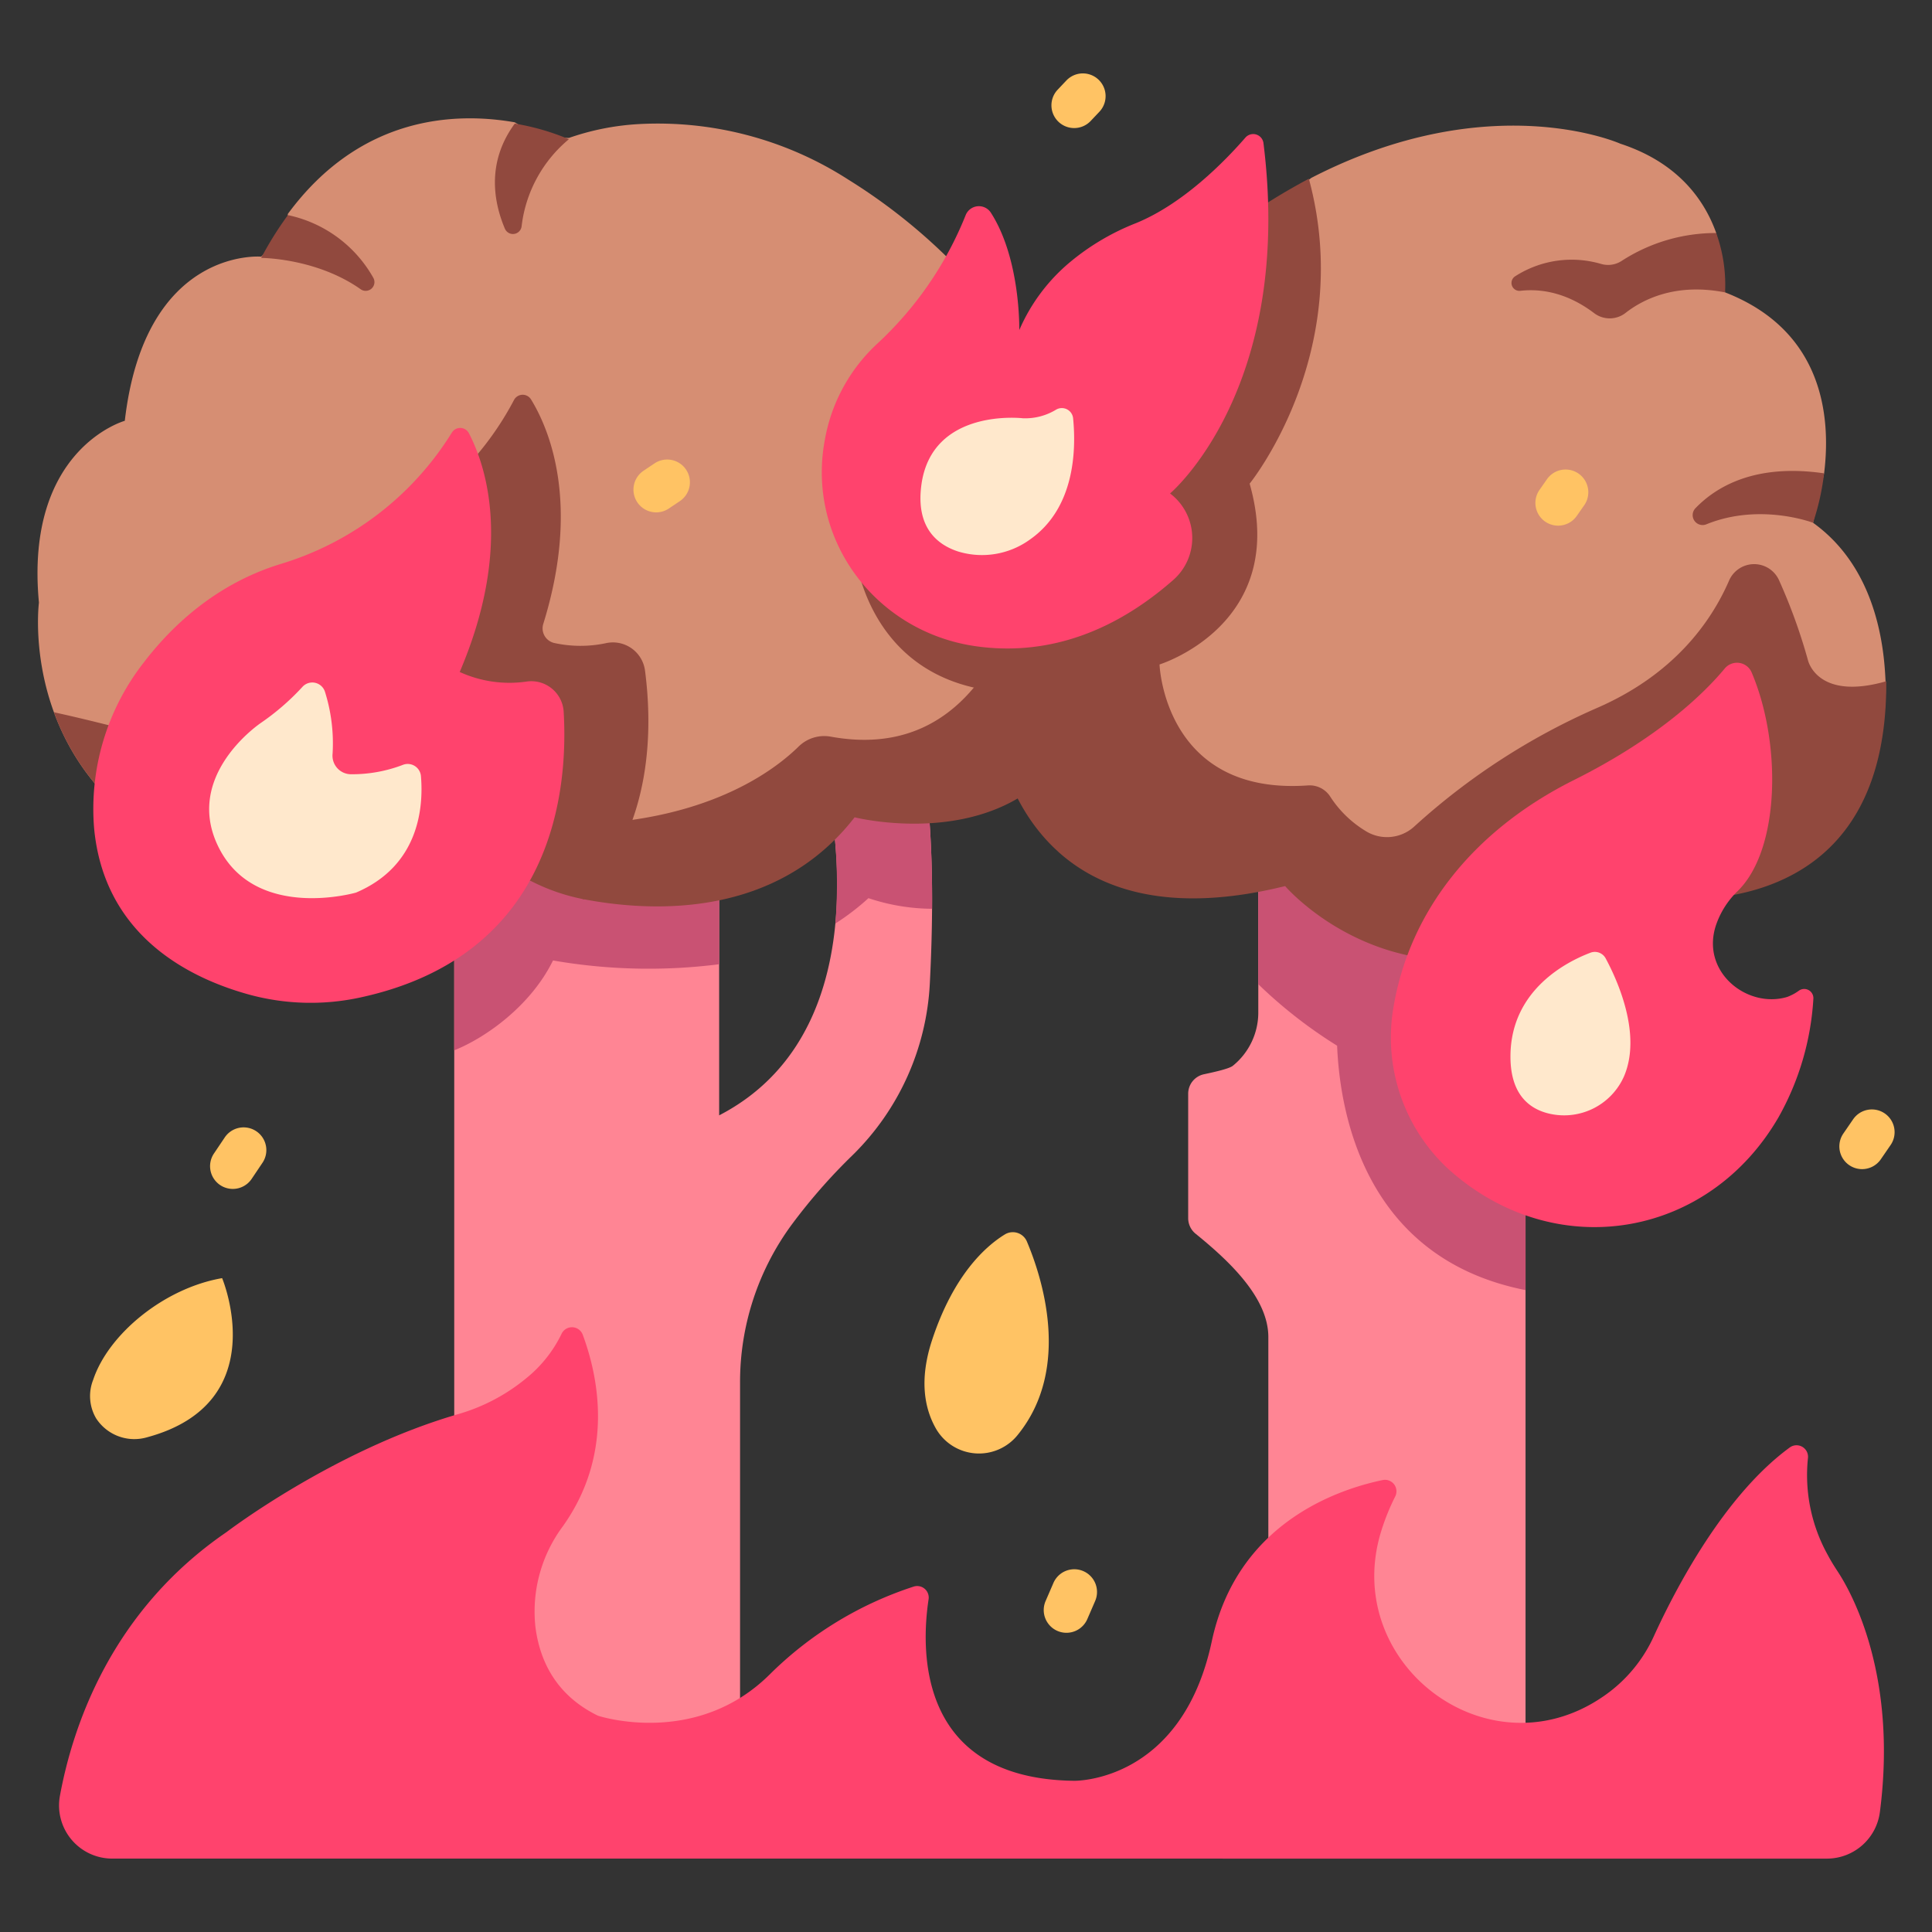<svg id="Flat" height="512" viewBox="0 0 340 340" width="512" xmlns="http://www.w3.org/2000/svg"><rect x="0" y="0" width="340" height="340" fill="#333333" stroke="none"/><path d="m79.938 144.9v176.668h50.3v-78.352a46.716 46.716 0 0 1 9.163-27.8 100.235 100.235 0 0 1 10.638-12.126 45.569 45.569 0 0 0 13.6-30.327c.648-12.589.747-28.706-1.657-41.156l-17.362 2.454s13.019 45.937-18.062 62.025v-53.435z" fill="#ff8594"/><path d="m144.622 134.263a86.552 86.552 0 0 1 2.391 28.259 42.747 42.747 0 0 0 5.82-4.46 36.045 36.045 0 0 0 11.2 1.87c.062-9.566-.416-19.685-2.045-28.123z" fill="#c95273"/><path d="m79.938 184.839c5.645-2.267 13.5-7.9 17.383-15.813a98.293 98.293 0 0 0 29.239.665v-26.84l-46.622 2.049z" fill="#c95273"/><path d="m221.439 147.759v30.253a12.065 12.065 0 0 1 -4.486 9.554c-.654.51-3.048 1.053-5.082 1.487a3.5 3.5 0 0 0 -2.771 3.426v21.909a3.527 3.527 0 0 0 1.318 2.738l.024.02c5.5 4.47 12.765 11.057 12.765 18.146v86.276h45.263v-165.63z" fill="#ff8594"/><path d="m221.439 147.759v25.446a82.72 82.72 0 0 0 13.871 10.824c.488 11.9 4.887 37.423 33.16 43.006v-71.1z" fill="#c95273"/><path d="m285.156 25.29s-22.847-10.234-54.389 6.017c0 0-15.559 11.965-24.1 19.64l-29.524 75.89 11.216 20.922c7.364 6.692 17.89 10.785 38.149 5.917 0 0 22.824 28.3 60.419 1.915 0 0 24.815 7.221 38.509-12.941a38.537 38.537 0 0 0 6.332-23.85c-.48-8.57-3.115-19.922-12.7-26.8l1.946-8.7c1.212-9.75-.023-25.077-17.426-31.845l-1.561-10.453c-2.051-5.742-6.65-12.367-16.871-15.712z" fill="#d68e73"/><path d="m331.949 119.889c-12.148 3.494-13.766-3.666-13.766-3.666v.008a98.214 98.214 0 0 0 -5.093-14.1 4.807 4.807 0 0 0 -8.813.068c-3.166 7.275-9.719 16.52-23.251 22.4a117.744 117.744 0 0 0 -32.142 20.857 7.106 7.106 0 0 1 -8.639.735 19.3 19.3 0 0 1 -6.111-5.946 4.3 4.3 0 0 0 -3.966-2.024c-25.313 1.8-26.109-21.287-26.109-21.287s22.894-7.063 15.857-31.82c0 0 18.7-23.055 10.422-53.663a116.849 116.849 0 0 0 -24.371 17.349l-.009.008-17.971 46.084-12.863 32.985s1.178 13.1 11.146 22.046v.009c7.405 6.645 19.662 11 39.89 6.006 0 0 24.136 28.3 61.564 1.675.004 0 44.517 8.976 44.225-37.724z" fill="#91493e"/><path d="m45.962 45.167s-20.444-1.778-24 28.888c0 0-17.658 4.889-15.111 32 0 0-2.456 18.826 11.453 33.652 0 0 33.97 18.021 76.186 12.867l9.583 4.227c12.225 2.351 32.5 2.792 46.278-14.97 0 0 34.122 9.92 40.84-22.7 0 0 .168-9.219-.153-15.376l-19.194-53.03a100.421 100.421 0 0 0 -22.512-19.087 61.924 61.924 0 0 0 -36.932-9.8 44.861 44.861 0 0 0 -12.287 2.438 18.209 18.209 0 0 1 -9.523-2.752c-10.351-1.815-27.122-1.254-39.923 16.106-.386 2.77-2.284 5.213-4.705 7.537z" fill="#d68e73"/><g fill="#91493e"><path d="m146.214 129.641a6.43 6.43 0 0 0 -5.663 1.732c-6.628 6.508-29.007 22.408-79.776 7.713-28.3-8.191-43.319-12.012-51.284-13.74a41.894 41.894 0 0 0 8.814 14.361s34.024 20.251 76.24 15.1l8.055 3.419c12.224 2.351 34.023 3.369 47.8-14.393 0 0 35.412 8.939 42.129-23.682 0 0-1.173-10.238-1.494-16.395l-5.5-15.206c-1.688-.579-2.682-.9-2.682-.9s-2.391 48.22-36.639 41.991z"/><path d="m192.526 120.369a62.577 62.577 0 0 0 .988-15.871 58.14 58.14 0 0 0 -.9-9.791l-42.266 1.854s2.283 32.672 42.178 23.808z"/><path d="m106.576 113.2a21.576 21.576 0 0 1 -9.011-.038 2.64 2.64 0 0 1 -1.957-3.367c6.613-21.276 1-34.355-2.153-39.5a1.727 1.727 0 0 0 -3.007.111 53.619 53.619 0 0 1 -28.372 25.14c-11.012 4.221-18.279 12.048-22.82 18.908a41.838 41.838 0 0 0 -6.739 29.832 34.164 34.164 0 0 0 1.795 6.67c12.885 5.654 31.46 7.354 58.957 4a34.807 34.807 0 0 0 9.508 3.305c12.364-12.95 11.991-30.627 10.73-40.286a5.7 5.7 0 0 0 -6.931-4.775z"/></g><path d="m169.936 37.874a62.371 62.371 0 0 1 -15.652 22.7 30.181 30.181 0 0 0 -8.92 15.771q-.149.708-.278 1.447c-3.039 17.43 9.185 33.481 26.706 35.942 9.812 1.378 22.007-.571 34.631-11.625a9.823 9.823 0 0 0 -.511-15.268s21.832-18.371 16.438-61.652a1.822 1.822 0 0 0 -3.178-.975c-3.7 4.254-10.975 11.672-19.254 15.054a42.207 42.207 0 0 0 -11.416 6.7 32.182 32.182 0 0 0 -9.127 12.123s.271-12.463-5-20.664a2.51 2.51 0 0 0 -4.439.447z" fill="#ff436d"/><path d="m82.52 76.24c2.9 5.561 7.839 19.853-1.618 42.017a21.042 21.042 0 0 0 11.71 1.695 5.706 5.706 0 0 1 6.581 5.244c.814 13.552-1.545 42.868-35.662 50.317a41.158 41.158 0 0 1 -19.678-.478c-10.584-2.911-25.495-10.35-27.289-29.245a41.835 41.835 0 0 1 8.805-29.29c5.009-6.525 12.805-13.826 24.085-17.268a53.619 53.619 0 0 0 30.057-23.091 1.728 1.728 0 0 1 3.009.099z" fill="#ff436d"/><path d="m308.259 118.334a2.8 2.8 0 0 0 -4.724-.7c-3.625 4.361-11.562 12.149-26.569 19.652-17.827 8.914-28.841 23.18-31.693 39.717a31.5 31.5 0 0 0 9.457 28.582q.528.486 1.092.965c18.6 15.806 45 11.153 57.2-9.986a48.325 48.325 0 0 0 6.1-20.767 1.616 1.616 0 0 0 -2.5-1.487 8.625 8.625 0 0 1 -2.111 1.138c-7.078 2.114-15.4-4.5-12.456-12.834a15.129 15.129 0 0 1 3.759-5.815c7.503-7.358 7.706-26.126 2.445-38.465z" fill="#ff436d"/><path d="m57.2 121.778a30.26 30.26 0 0 1 1.329 10.865 3.27 3.27 0 0 0 3.293 3.612 25.007 25.007 0 0 0 9.017-1.628 2.34 2.34 0 0 1 3.243 1.985c.456 5.474-.327 15.751-11.43 20.47 0 0-17.471 5.047-24.072-7.765s7.377-22.13 7.377-22.13a42.772 42.772 0 0 0 7.235-6.274 2.34 2.34 0 0 1 4.008.865z" fill="#ffe8cc"/><path d="m188.853 73.64c.55 5.631.276 15.808-7.6 21.308a14.392 14.392 0 0 1 -12.635 2.108c-3.683-1.2-7.429-4.207-6.487-11.59 1.759-13.781 17.886-11.857 17.886-11.857a10.424 10.424 0 0 0 5.81-1.5 1.994 1.994 0 0 1 3.026 1.531z" fill="#ffe8cc"/><path d="m282.57 168.657c2 3.712 6.4 13.259 3.252 20.709a11.528 11.528 0 0 1 -13.638 6.5c-3.322-.926-6.458-3.555-6.366-10.208.16-11.539 9.988-16.45 14.084-18a2.159 2.159 0 0 1 2.668.999z" fill="#ffe8cc"/><path d="m19.763 327.082a9.358 9.358 0 0 1 -9.222-11.025c2.277-12.388 9.071-32.574 29.319-46.428 0 0 18.742-14.332 40.55-20.7a33.266 33.266 0 0 0 12.248-6.419 22.724 22.724 0 0 0 6.142-7.724 2.024 2.024 0 0 1 3.748.092c2.715 7.3 5.623 20.959-3.526 33.765a25.112 25.112 0 0 0 -4.788 17.742c.742 5.722 3.491 11.9 11 15.553 0 0 17.233 5.726 30.32-7.361a64.022 64.022 0 0 1 25.261-15.37 2.026 2.026 0 0 1 2.6 2.252c-1.3 8.545-2.225 31.6 25.608 31.93 0 0 18.912.409 24.229-24.537 4.4-20.638 21.868-26.672 30.065-28.384a2.019 2.019 0 0 1 2.219 2.885 39.831 39.831 0 0 0 -2.42 5.951c-7.285 23.142 18.341 42.942 38.572 29.549.212-.14.424-.284.637-.43a25.667 25.667 0 0 0 8.735-10.5c3.785-8.285 12.344-24.739 23.919-33.2a2.023 2.023 0 0 1 3.189 1.886 28.92 28.92 0 0 0 3.507 17.073c.528 1.007 1.137 1.972 1.761 2.924 2.307 3.514 10.531 18.022 7.4 42.235a9.4 9.4 0 0 1 -9.3 8.245z" fill="#ff436d"/><path d="m39.09 224.932s9.22 21.938-13.184 28a8.014 8.014 0 0 1 -9-3.34 7.741 7.741 0 0 1 -.515-6.749c2.685-8.08 12.516-16.155 22.699-17.911z" fill="#ffc364"/><path d="m180.714 218.481c2.6 6.144 7.91 22.193-1.539 33.947a8.737 8.737 0 0 1 -14.5-1.08c-1.971-3.5-2.949-8.524-.64-15.531 3.8-11.533 9.472-16.533 12.8-18.576a2.687 2.687 0 0 1 3.879 1.24z" fill="#ffc364"/><path d="m65.707 48.906a22.584 22.584 0 0 0 -15.037-11.05 59.964 59.964 0 0 0 -4.708 7.533s9.671 0 17.489 5.5a1.539 1.539 0 0 0 2.256-1.983z" fill="#91493e"/><path d="m88.856 40.256a1.539 1.539 0 0 0 2.944-.476 23.459 23.459 0 0 1 8.316-15.28 42.307 42.307 0 0 0 -9.523-2.751c-5.031 6.842-3.705 13.862-1.737 18.507z" fill="#91493e"/><path d="m189.03 22.536a4 4 0 0 1 -2.9-6.749l1.531-1.618a4 4 0 1 1 5.811 5.5l-1.531 1.618a3.987 3.987 0 0 1 -2.911 1.249z" fill="#ffc364"/><path d="m115.484 90.168a4 4 0 0 1 -2.233-7.322l1.876-1.258a4 4 0 1 1 4.457 6.642l-1.876 1.259a3.979 3.979 0 0 1 -2.224.679z" fill="#ffc364"/><path d="m303.585 51.459a26.911 26.911 0 0 0 -1.563-10.452 30.511 30.511 0 0 0 -16.669 4.928 4.374 4.374 0 0 1 -3.629.5 18.392 18.392 0 0 0 -15.044 2.165 1.391 1.391 0 0 0 .858 2.58c3.475-.394 8.079.2 13 3.924a4.533 4.533 0 0 0 5.517-.023c3.051-2.389 8.817-5.338 17.53-3.622z" fill="#91493e"/><path d="m274.2 92.506a4 4 0 0 1 -3.272-6.294l1.259-1.8a4 4 0 1 1 6.551 4.588l-1.258 1.8a4 4 0 0 1 -3.28 1.706z" fill="#ffc364"/><path d="m298.36 89.449a1.748 1.748 0 0 0 1.926 2.822c9.454-3.848 18.779-.271 18.779-.271a43.518 43.518 0 0 0 1.946-8.7c-11.964-1.741-18.864 2.213-22.651 6.149z" fill="#91493e"/><path d="m187.678 287.344a4 4 0 0 1 -3.669-5.589l1.352-3.122a4 4 0 1 1 7.341 3.177l-1.351 3.122a4 4 0 0 1 -3.673 2.412z" fill="#ffc364"/><path d="m40.965 209.23a4 4 0 0 1 -3.315-6.23l1.865-2.775a4 4 0 1 1 6.638 4.463l-1.865 2.775a4 4 0 0 1 -3.323 1.767z" fill="#ffc364"/><path d="m327.692 205.748a4 4 0 0 1 -3.291-6.268l1.7-2.474a4 4 0 1 1 6.59 4.535l-1.7 2.474a4 4 0 0 1 -3.299 1.733z" fill="#ffc364"/></svg>